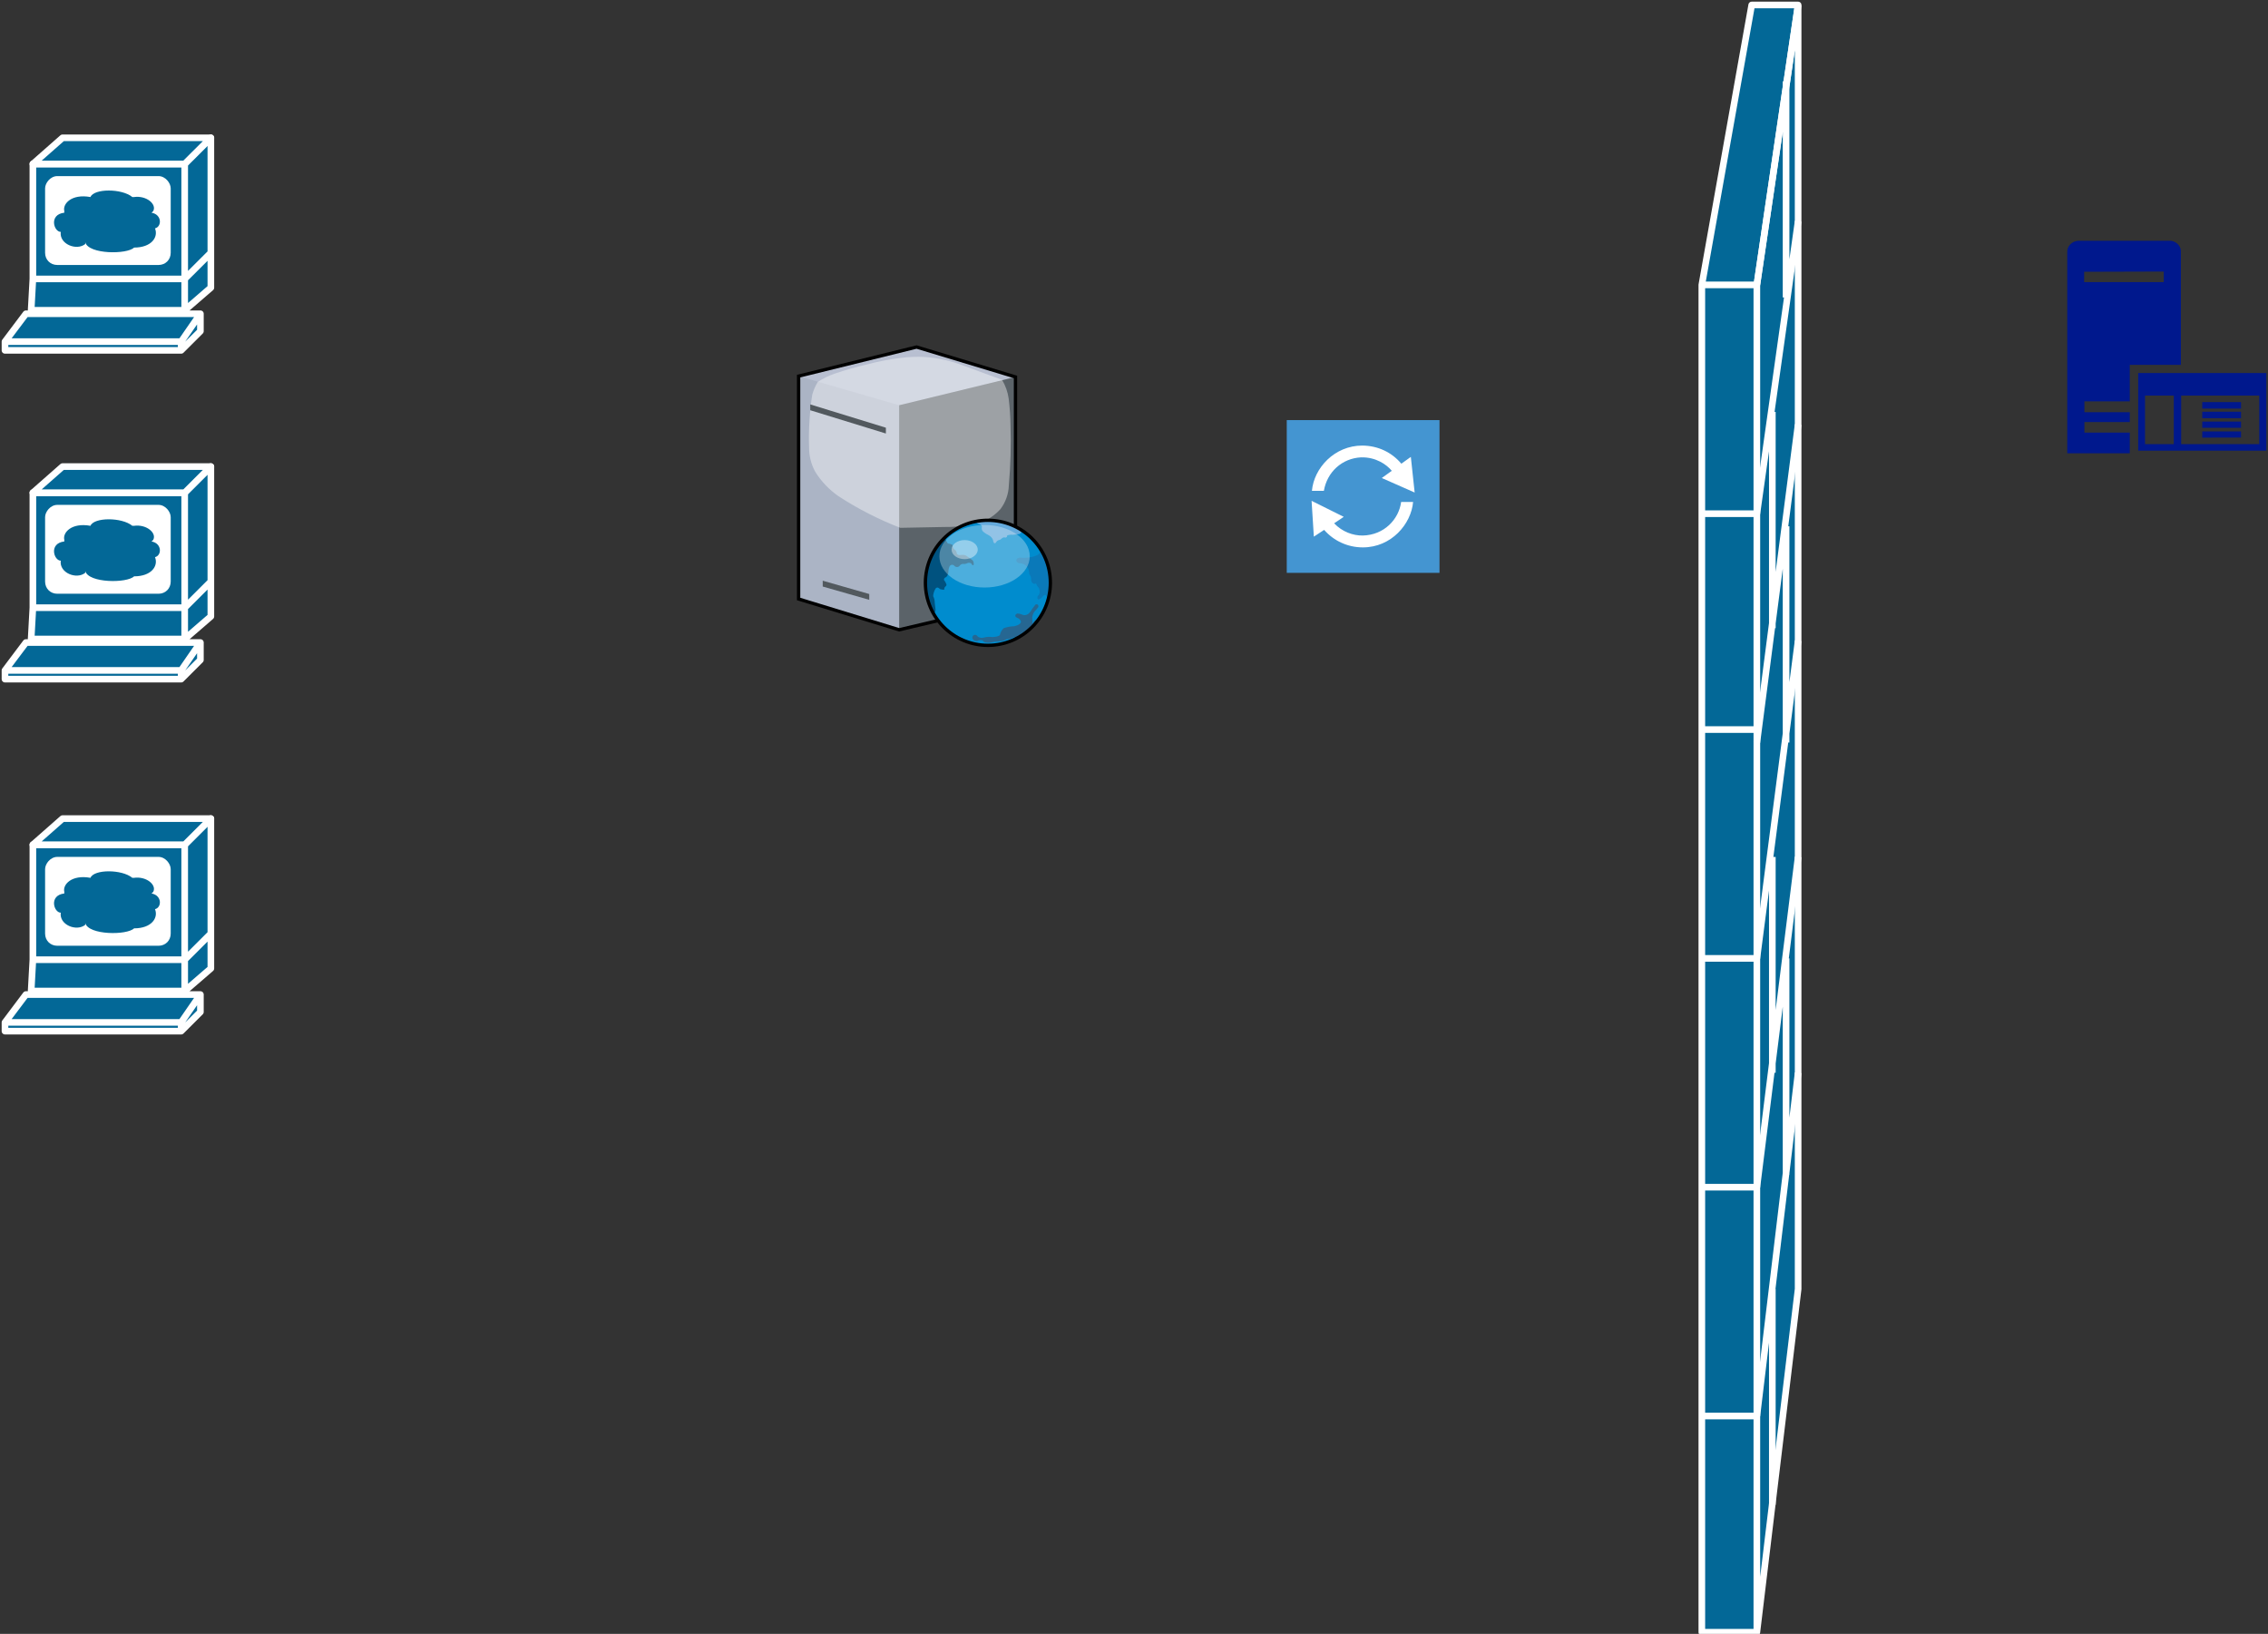 <!DOCTYPE svg PUBLIC "-//W3C//DTD SVG 1.1//EN" "http://www.w3.org/Graphics/SVG/1.1/DTD/svg11.dtd">
<svg xmlns="http://www.w3.org/2000/svg" xmlns:xlink="http://www.w3.org/1999/xlink" width="683px" height="492px" version="1.1" content="&lt;mxfile userAgent=&quot;Mozilla/5.0 (Windows NT 10.0; Win64; x64) AppleWebKit/537.36 (KHTML, like Gecko) Chrome/60.0.311.113 Safari/537.36&quot; version=&quot;7.3.5&quot; editor=&quot;www.draw.io&quot; type=&quot;github&quot;&gt;&lt;diagram id=&quot;b93478bd-7cce-a375-d670-63addf799140&quot; name=&quot;Page-1&quot;&gt;7ZdBb5swFMc/DVcEBhw4rmm3HTZpUg87Vg68gFWDLdtJyD79DNgBQqNWTbrD1FyC/37PNv/fs5140bpuv0kiqp+8AOahoGi96N5DKAxiZL465TgoGOFBKCUtbNAoPNI/4DKtuqMFqFmg5pxpKuZizpsGcj3TiJT8MA/bcjafVZASFsJjTthS/U0LXQ1qmgSj/h1oWbmZw8D2bEj+XEq+a+x8Hoq2/Wforokby8arihT8MJGiBy9aS8718FS3a2Cdt862Ie/rhd7TuiU0+i0JFsuesB24Fffr0kfnxR6kpsaaH2QD7BdXVFPemK4N15rXXnRHlBgYbGkLZty7StfMNEPz6JK/MFp2SZoLoyot+TOsOePSaA1voBMrIrop67bsisrPqZa09Q+weVIgzUAmxq7WDArtxTcOTz6a+gReg5ZHE2IT0CodUmxphiga2ocR9Ar7ySBWE8qZZUZscZWnsUeDzYP1+GW/09f9PpVEYF64IKrqPO0bE1/f5GCtcgK+8QWkkFSBT4RghkYHcPR0SxlzA5lyDYIwTe9v4zXGwczrLFxY7SKmRuP4eqOzjzT6zLI4zpI+mJ1tkbz3frINLu6hC/vkDOgegNQ+KnwheXu8DaMYJfP9ECcLSDFeQnLaNZDccf8KpbNjQeXcV5DvJNVHf0slHEg3w5TajOZ5gUc4zVYLtONJ7XrcyY/eC/B6OEky30Du2piwcZU+Y3OLoyoM3wsn57XYmcJXT6QpngRIKiqQhKn+MN9013O/K/5DYFE244WXvDD6mAMvRJ+4rsUVJtm/4xV98rqWF8LLu+pGvExz/BXe903+6kQPfwE=&lt;/diagram&gt;&lt;/mxfile&gt;" style="background-color: rgb(255, 255, 255);"><rect width="100%" height="100%" fill="#333333" stroke="none"/><defs/><g transform="translate(0.5,0.5)"><path d="M 240 179.87 L 240 112.76 L 275.53 104 L 305.31 113.01 L 305.31 180.87 L 270.28 189.14 Z" fill="#abb4c5" stroke="none" pointer-events="none"/><path d="M 240 112.76 L 275.53 104 L 305.31 113.01 L 270.28 121.53 Z" fill="#b8bfd1" stroke="none" pointer-events="none"/><path d="M 270.28 121.53 L 305.31 113.01 L 305.31 180.87 L 270.28 189.14 Z" fill="#5b6369" stroke="none" pointer-events="none"/><path d="M 270.63 158.44 C 264.11 155.92 257.87 152.74 252.01 148.92 C 249.2 146.97 246.81 144.47 245 141.56 C 243.76 139.29 243.12 136.74 243.15 134.15 C 243.05 131.36 243.1 128.57 243.3 125.79 C 243.45 123.3 243.71 120.83 244.1 118.37 C 244.47 117.02 245.03 115.72 245.76 114.52 C 247.28 113.49 249 112.65 250.86 112.01 C 254.03 110.93 257.26 110.01 260.52 109.26 C 263.92 108.35 267.38 107.68 270.88 107.26 C 273.25 106.96 275.65 106.87 278.04 107 C 281.93 107.28 285.75 108.13 289.4 109.51 L 301.26 113.87 C 302.3 115.6 302.98 117.52 303.26 119.53 C 303.59 122.22 303.78 124.93 303.81 127.64 C 304 133.62 303.84 139.61 303.31 145.57 C 303.24 148.2 302.35 150.74 300.76 152.83 C 298.44 155.39 295.31 157.07 291.9 157.59 C 289.17 158.01 286.41 158.22 283.64 158.19 Z" fill-opacity="0.4" fill="#ffffff" stroke="none" pointer-events="none"/><path d="M 243.5 123.03 L 243.5 121.28 L 266.28 128.29 L 266.28 130.04 Z M 247.26 176.12 L 247.26 174.36 L 261.27 178.37 L 261.27 180.12 Z" fill="#52595e" stroke="none" pointer-events="none"/><path d="M 240 179.87 L 240 112.76 L 275.53 104 L 305.31 113.01 L 305.31 180.87 L 270.28 189.14 Z" fill="none" stroke="#000000" stroke-miterlimit="10" pointer-events="none"/><ellipse cx="297" cy="175" rx="18.818" ry="18.83" fill="#008cce" stroke="none" pointer-events="none"/><path d="M 284.16 161.68 C 284.35 162.2 284.61 162.7 284.92 163.15 C 285.44 163.2 285.95 163.36 286.4 163.62 C 286.27 164.15 286.5 164.7 286.96 164.99 C 287.31 165.19 287.55 165.55 287.6 165.95 C 287.61 166.15 287.71 166.34 287.86 166.47 C 288.02 166.6 288.22 166.66 288.42 166.65 C 288.65 166.61 288.89 166.6 289.12 166.6 C 289.63 166.53 290.15 166.64 290.58 166.9 L 292.17 168.05 C 292.42 168.22 292.61 168.49 292.68 168.78 C 292.77 169.07 292.77 169.39 292.68 169.68 C 292.55 169.71 292.42 169.7 292.3 169.64 C 292.21 169.39 292.03 169.18 291.79 169.06 C 291.49 168.94 291.14 168.94 290.84 169.06 C 290.43 169.29 289.96 169.37 289.5 169.3 C 289.12 169.31 288.77 169.5 288.54 169.8 C 288.37 170.06 288.09 170.22 287.78 170.24 C 287.47 170.27 287.17 170.15 286.96 169.93 C 286.77 169.68 286.47 169.54 286.15 169.57 C 285.84 169.6 285.57 169.8 285.43 170.08 C 285.27 170.45 285.17 170.83 285.13 171.23 C 285.14 171.74 285.04 172.25 284.85 172.73 C 284.74 172.97 284.57 173.18 284.34 173.32 C 283.97 173.42 283.73 173.77 283.78 174.15 C 284.08 174.51 284.31 174.91 284.47 175.35 C 284.61 175.62 284.5 175.94 284.21 176.11 C 283.93 176.35 283.79 176.72 283.86 177.08 C 283.42 177.09 282.98 177.02 282.56 176.88 C 282.4 176.67 282.18 176.52 281.93 176.44 C 281.69 176.39 281.44 176.48 281.29 176.67 C 281 177.08 280.79 177.54 280.68 178.02 C 280.58 178.35 280.53 178.7 280.52 179.04 C 280.85 179.65 281.01 180.33 280.99 181.02 L 281.24 183.06 C 281.26 183.33 281.19 183.6 281.05 183.82 C 280.89 184.03 280.67 184.18 280.42 184.25 C 276.43 176.75 277.95 167.51 284.14 161.68 Z" fill="#00527f" stroke="none" pointer-events="none"/><path d="M 307.18 159.52 C 307.09 159.8 306.91 160.05 306.67 160.21 C 306.44 160.3 306.2 160.35 305.95 160.36 L 304.56 160.54 C 303.96 160.47 303.35 160.53 302.78 160.74 C 302.83 160.94 302.75 161.15 302.58 161.28 C 302.42 161.4 302.19 161.41 302.02 161.3 C 301.65 161.31 301.31 161.47 301.07 161.74 C 300.89 161.94 300.64 162.07 300.36 162.12 C 299.98 162.2 299.65 162.45 299.47 162.8 C 299.31 163.11 299.01 163.18 298.79 162.95 C 298.65 162.68 298.56 162.38 298.53 162.07 C 298.28 161.47 297.83 160.97 297.26 160.67 C 296.68 160.41 296.14 160.07 295.66 159.65 C 295.35 159.42 295.17 159.07 295.15 158.68 C 295.13 158.45 295.16 158.22 295.22 158 C 295.03 157.6 294.65 157.33 294.21 157.28 C 293.88 157.2 293.61 156.96 293.5 156.64 C 298.34 155.74 303.34 156.78 307.43 159.52 Z" fill="#64aadc" stroke="none" pointer-events="none"/><path d="M 315.06 180.26 C 315 179.68 314.78 179.12 314.42 178.66 C 314.03 178.63 313.65 178.82 313.46 179.17 C 313.15 179.61 312.67 179.91 312.14 180.01 C 311.76 179.59 311.84 179.01 312.32 178.66 C 312.63 178.19 312.7 177.61 312.52 177.08 C 312.48 176.85 312.39 176.64 312.27 176.44 C 311.91 176.09 311.65 175.65 311.5 175.17 C 311.17 175.39 310.77 175.35 310.46 175.09 C 310.15 174.82 309.98 174.36 310.02 173.9 C 310.04 173.35 309.84 172.82 309.47 172.43 C 309.5 171.56 309.23 170.7 308.7 170.01 C 308.17 169.48 307.47 169.16 306.72 169.11 C 306.09 169.13 305.57 168.75 305.56 168.28 C 305.55 167.81 306.04 167.42 306.67 167.41 C 307.62 167.52 308.58 167.49 309.52 167.33 C 310.43 167.22 311.32 166.95 312.14 166.52 L 313.03 165.3 C 315.76 169.78 316.5 175.21 315.06 180.26 Z" fill="#0a79b9" stroke="none" pointer-events="none"/><path d="M 313.15 184.97 C 312.72 185.51 312.15 185.92 311.5 186.16 C 310.99 186.32 310.64 186.78 310.61 187.31 C 310.55 187.5 310.5 187.4 310.45 187.04 C 310.4 186.68 310.37 186.08 310.35 185.4 C 310.43 184.76 310.67 184.14 311.04 183.62 C 311.45 183.24 311.82 182.81 312.14 182.35 C 312.25 182.16 312.25 181.93 312.14 181.74 C 312.03 181.55 311.82 181.45 311.6 181.47 C 311.38 181.49 311.2 181.64 311.12 181.84 C 310.65 182.4 310.22 182.99 309.85 183.62 C 309.23 184.55 308.33 184.93 307.48 184.64 C 306.97 184.39 306.4 184.26 305.83 184.25 C 305.49 184.39 305.28 184.61 305.25 184.85 C 305.23 185.09 305.4 185.32 305.7 185.48 C 306.18 185.62 306.59 185.94 306.85 186.37 C 307.25 187.05 306.44 187.75 304.89 188.08 C 303.82 188.1 302.77 188.3 301.76 188.66 C 301.17 189.2 300.77 189.91 300.61 190.69 C 300.43 191.04 299.49 191.3 298.33 191.33 C 297.5 191.21 296.67 191.25 295.86 191.46 C 295.19 191.7 294.43 191.58 293.88 191.13 C 293.75 190.86 293.48 190.68 293.18 190.67 C 292.88 190.65 292.6 190.8 292.44 191.06 C 292.29 191.31 292.28 191.63 292.43 191.89 C 292.69 192.36 293.22 192.62 293.75 192.53 C 294.13 192.31 294.62 192.22 295.1 192.27 C 295.39 192.34 295.63 192.51 295.73 192.73 C 295.9 192.86 296.23 192.97 296.64 193.02 C 297.06 193.07 297.51 193.06 297.9 192.98 C 298.53 192.79 299.33 192.67 300.18 192.65 C 300.79 192.61 301.35 192.53 301.84 192.4 C 302.31 192.04 302.9 191.86 303.49 191.89 C 303.83 191.82 304.09 191.73 304.25 191.64 C 304.49 191.46 304.78 191.37 305.07 191.38 C 305.21 191.49 305.27 191.68 305.19 191.84 C 305 192.11 304.77 192.35 304.51 192.55 C 308.11 190.99 311.13 188.34 313.15 184.97 Z" fill="#266792" stroke="none" pointer-events="none"/><ellipse cx="296" cy="167" rx="13.606" ry="9.415" fill-opacity="0.3" fill="#ffffff" stroke="none" pointer-events="none"/><ellipse cx="290" cy="165" rx="3.941" ry="2.872" fill-opacity="0.4" fill="#ffffff" stroke="none" pointer-events="none"/><ellipse cx="297" cy="175" rx="18.818" ry="18.83" fill="none" stroke="#000000" pointer-events="none"/><path d="M 622.05 136 L 622.05 75.33 C 622 73.61 623.42 72.15 625.3 72 L 653.29 72 C 655.06 72.27 656.34 73.7 656.27 75.33 L 656.27 109.36 L 640.87 109.36 L 640.87 120.36 L 627.21 120.36 L 627.21 123.62 L 640.87 123.62 L 640.87 126.59 L 627.21 126.59 L 627.21 129.77 L 640.87 129.77 L 640.87 136 Z M 627.13 84.45 L 651.11 84.45 L 651.11 81.27 L 627.13 81.34 Z M 643.41 111.82 L 682 111.82 L 682 135.2 L 643.41 135.2 Z M 645.47 118.62 L 645.47 133.25 L 654.13 133.25 L 654.13 118.62 Z M 656.35 133.25 L 679.86 133.25 L 679.86 118.62 L 656.35 118.62 Z M 662.7 131.29 L 662.7 129.41 L 674.38 129.41 L 674.38 131.26 Z M 674.38 128.33 L 662.7 128.33 L 662.7 126.44 L 674.38 126.44 Z M 662.7 125.43 L 662.7 123.48 L 674.38 123.48 L 674.38 125.43 Z M 674.38 122.53 L 662.7 122.53 L 662.7 120.58 L 674.38 120.58 Z" fill="#00188d" stroke="none" pointer-events="none"/><path d="M 387 172 L 387 126 L 433 126 L 433 172 Z" fill="#4495d1" stroke="none" pointer-events="none"/><path d="M 394.58 147.3 L 398.18 147.3 C 399.14 141.64 403.64 137.49 409.41 137.22 C 413.84 137.12 417.07 139.37 418.63 141.27 L 415.62 143.44 L 425.52 147.81 L 424.37 137.08 L 421.51 139.13 C 418.61 135.69 414.48 133.71 409.75 133.67 C 401.37 133.67 395.18 140.45 394.58 147.3 Z M 395.16 161.1 L 398.26 159.06 C 401.09 162.29 405.24 164.33 409.92 164.33 C 418.53 164.33 424.47 157.28 425.05 150.66 L 421.45 150.66 C 420.73 155.93 416.3 160.61 409.9 160.76 C 406.95 160.8 403.72 159.65 401.27 157.08 L 404.17 155.13 L 394.48 150.31 Z" fill="#ffffff" stroke="none" pointer-events="none"/><path d="M 512 491 L 512 85.29 L 528.57 85.29 L 528.57 491 Z M 528.57 85.29 L 512 85.29 L 527.02 1 L 541 1 Z M 541 1 L 541 387.65 L 528.57 491 L 528.57 85.29 Z" fill="#036897" stroke="#ffffff" stroke-width="2" stroke-linejoin="round" stroke-miterlimit="10" pointer-events="none"/><path d="M 537.37 89.08 L 537.37 23.97 M 537.37 223.09 L 537.37 157.98 M 537.37 353.2 L 537.37 288.09 M 541 322.54 L 528.57 425.89 M 541 257.54 L 528.57 356.99 M 541 192.43 L 528.57 288.09 M 541 127.32 L 528.57 223.09 M 541 66.11 L 528.57 154.19 M 528.57 85.29 L 541 1 M 528.57 425.89 L 512 425.89 M 528.57 356.99 L 512 356.99 M 528.57 288.09 L 512 288.09 M 528.57 219.19 L 512 219.19 M 528.57 154.19 L 512 154.19 M 533.23 452.65 L 533.23 387.65 M 533.23 322.54 L 533.23 257.54 M 533.23 188.64 L 533.23 123.53" fill="none" stroke="#ffffff" stroke-width="2" stroke-linejoin="round" stroke-miterlimit="10" pointer-events="none"/><path d="M 8.88 92.93 L 9.4 83.49 L 55.12 83.49 L 55.12 92.93 Z M 54.06 105 L 54.06 102.37 L 59.85 93.98 L 59.85 99.22 Z M 54.06 102.37 L 54.06 105 L 1 105 L 1 102.37 Z M 9.4 48.87 L 55.12 48.87 L 55.12 83.49 L 9.4 83.49 Z M 55.12 83.49 L 63 75.62 L 63 41 L 55.12 48.87 Z M 54.06 102.37 L 1 102.37 L 7.31 93.98 L 59.85 93.98 Z M 55.12 92.93 L 55.12 83.49 L 63 75.62 L 63 86.12 Z" fill="#036897" stroke="#ffffff" stroke-width="2" stroke-linejoin="round" stroke-miterlimit="10" pointer-events="none"/><path d="M 16.76 52.53 C 47.24 52.53 47.24 52.53 47.24 52.53 C 49.33 52.53 50.91 54.64 50.91 56.22 C 50.91 75.62 50.91 75.62 50.91 75.62 C 50.91 77.71 49.33 79.29 47.24 79.29 C 16.76 79.29 16.76 79.29 16.76 79.29 C 14.65 79.29 13.08 77.71 13.08 75.62 C 13.08 56.22 13.08 56.22 13.08 56.22 C 13.08 54.64 14.65 52.53 16.76 52.53 Z" fill="#ffffff" stroke="none" pointer-events="none"/><rect x="1" y="41" width="0" height="0" fill="none" stroke="#ffffff" stroke-width="2" pointer-events="none"/><path d="M 63 41 L 18.34 41 L 9.4 48.87 L 55.12 48.87 L 63 41 Z" fill="#036897" stroke="#ffffff" stroke-width="2" stroke-linejoin="round" stroke-miterlimit="10" pointer-events="none"/><path d="M 26.74 58.83 C 20.96 57.79 18.34 60.94 18.86 63.03 C 18.86 63.55 18.86 63.55 18.86 63.55 C 14.13 64.09 15.71 69.33 17.8 69.33 C 17.8 69.33 17.8 69.33 17.8 69.33 C 17.28 72.99 22.53 75.1 25.17 72.99 C 25.17 72.47 25.17 72.47 25.17 72.47 C 26.22 76.14 37.78 76.14 39.87 74.05 C 39.87 74.05 39.87 74.05 39.87 74.05 C 45.14 74.05 47.24 70.9 46.18 68.27 C 46.18 68.27 46.18 68.27 46.18 68.27 C 48.29 67.75 48.29 64.09 45.14 63.55 C 45.66 63.03 45.66 63.03 45.66 63.03 C 46.72 60.94 43.56 58.31 39.87 58.83 C 39.35 58.83 39.35 58.83 39.35 58.83 C 36.2 56.22 27.8 56.22 26.74 58.83 Z" fill="#036897" stroke="none" pointer-events="none"/><path d="M 8.88 191.93 L 9.4 182.49 L 55.12 182.49 L 55.12 191.93 Z M 54.06 204 L 54.06 201.37 L 59.85 192.98 L 59.85 198.22 Z M 54.06 201.37 L 54.06 204 L 1 204 L 1 201.37 Z M 9.4 147.87 L 55.12 147.87 L 55.12 182.49 L 9.4 182.49 Z M 55.12 182.49 L 63 174.62 L 63 140 L 55.12 147.87 Z M 54.06 201.37 L 1 201.37 L 7.31 192.98 L 59.85 192.98 Z M 55.12 191.93 L 55.12 182.49 L 63 174.62 L 63 185.12 Z" fill="#036897" stroke="#ffffff" stroke-width="2" stroke-linejoin="round" stroke-miterlimit="10" pointer-events="none"/><path d="M 16.76 151.53 C 47.24 151.53 47.24 151.53 47.24 151.53 C 49.33 151.53 50.91 153.64 50.91 155.22 C 50.91 174.62 50.91 174.62 50.91 174.62 C 50.91 176.71 49.33 178.29 47.24 178.29 C 16.76 178.29 16.76 178.29 16.76 178.29 C 14.65 178.29 13.08 176.71 13.08 174.62 C 13.08 155.22 13.08 155.22 13.08 155.22 C 13.08 153.64 14.65 151.53 16.76 151.53 Z" fill="#ffffff" stroke="none" pointer-events="none"/><rect x="1" y="140" width="0" height="0" fill="none" stroke="#ffffff" stroke-width="2" pointer-events="none"/><path d="M 63 140 L 18.34 140 L 9.4 147.87 L 55.12 147.87 L 63 140 Z" fill="#036897" stroke="#ffffff" stroke-width="2" stroke-linejoin="round" stroke-miterlimit="10" pointer-events="none"/><path d="M 26.74 157.83 C 20.96 156.79 18.34 159.94 18.86 162.03 C 18.86 162.55 18.86 162.55 18.86 162.55 C 14.13 163.09 15.71 168.33 17.8 168.33 C 17.8 168.33 17.8 168.33 17.8 168.33 C 17.28 171.99 22.53 174.1 25.17 171.99 C 25.17 171.47 25.17 171.47 25.17 171.47 C 26.22 175.14 37.78 175.14 39.87 173.05 C 39.87 173.05 39.87 173.05 39.87 173.05 C 45.14 173.05 47.24 169.9 46.18 167.27 C 46.18 167.27 46.18 167.27 46.18 167.27 C 48.29 166.75 48.29 163.09 45.14 162.55 C 45.66 162.03 45.66 162.03 45.66 162.03 C 46.72 159.94 43.56 157.31 39.87 157.83 C 39.35 157.83 39.35 157.83 39.35 157.83 C 36.2 155.22 27.8 155.22 26.74 157.83 Z" fill="#036897" stroke="none" pointer-events="none"/><path d="M 8.88 297.93 L 9.4 288.49 L 55.12 288.49 L 55.12 297.93 Z M 54.06 310 L 54.06 307.37 L 59.85 298.98 L 59.85 304.22 Z M 54.06 307.37 L 54.06 310 L 1 310 L 1 307.37 Z M 9.4 253.87 L 55.12 253.87 L 55.12 288.49 L 9.4 288.49 Z M 55.12 288.49 L 63 280.62 L 63 246 L 55.12 253.87 Z M 54.06 307.37 L 1 307.37 L 7.31 298.98 L 59.85 298.98 Z M 55.12 297.93 L 55.12 288.49 L 63 280.62 L 63 291.12 Z" fill="#036897" stroke="#ffffff" stroke-width="2" stroke-linejoin="round" stroke-miterlimit="10" pointer-events="none"/><path d="M 16.76 257.53 C 47.24 257.53 47.24 257.53 47.24 257.53 C 49.33 257.53 50.91 259.64 50.91 261.22 C 50.91 280.62 50.91 280.62 50.91 280.62 C 50.91 282.71 49.33 284.29 47.24 284.29 C 16.76 284.29 16.76 284.29 16.76 284.29 C 14.65 284.29 13.08 282.71 13.08 280.62 C 13.08 261.22 13.08 261.22 13.08 261.22 C 13.08 259.64 14.65 257.53 16.76 257.53 Z" fill="#ffffff" stroke="none" pointer-events="none"/><rect x="1" y="246" width="0" height="0" fill="none" stroke="#ffffff" stroke-width="2" pointer-events="none"/><path d="M 63 246 L 18.34 246 L 9.4 253.87 L 55.12 253.87 L 63 246 Z" fill="#036897" stroke="#ffffff" stroke-width="2" stroke-linejoin="round" stroke-miterlimit="10" pointer-events="none"/><path d="M 26.74 263.83 C 20.96 262.79 18.34 265.94 18.86 268.03 C 18.86 268.55 18.86 268.55 18.86 268.55 C 14.13 269.09 15.71 274.33 17.8 274.33 C 17.8 274.33 17.8 274.33 17.8 274.33 C 17.28 277.99 22.53 280.1 25.17 277.99 C 25.17 277.47 25.17 277.47 25.17 277.47 C 26.22 281.14 37.78 281.14 39.87 279.05 C 39.87 279.05 39.87 279.05 39.87 279.05 C 45.14 279.05 47.24 275.9 46.18 273.27 C 46.18 273.27 46.18 273.27 46.18 273.27 C 48.29 272.75 48.29 269.09 45.14 268.55 C 45.66 268.03 45.66 268.03 45.66 268.03 C 46.72 265.94 43.56 263.31 39.87 263.83 C 39.35 263.83 39.35 263.83 39.35 263.83 C 36.2 261.22 27.8 261.22 26.74 263.83 Z" fill="#036897" stroke="none" pointer-events="none"/></g></svg>
